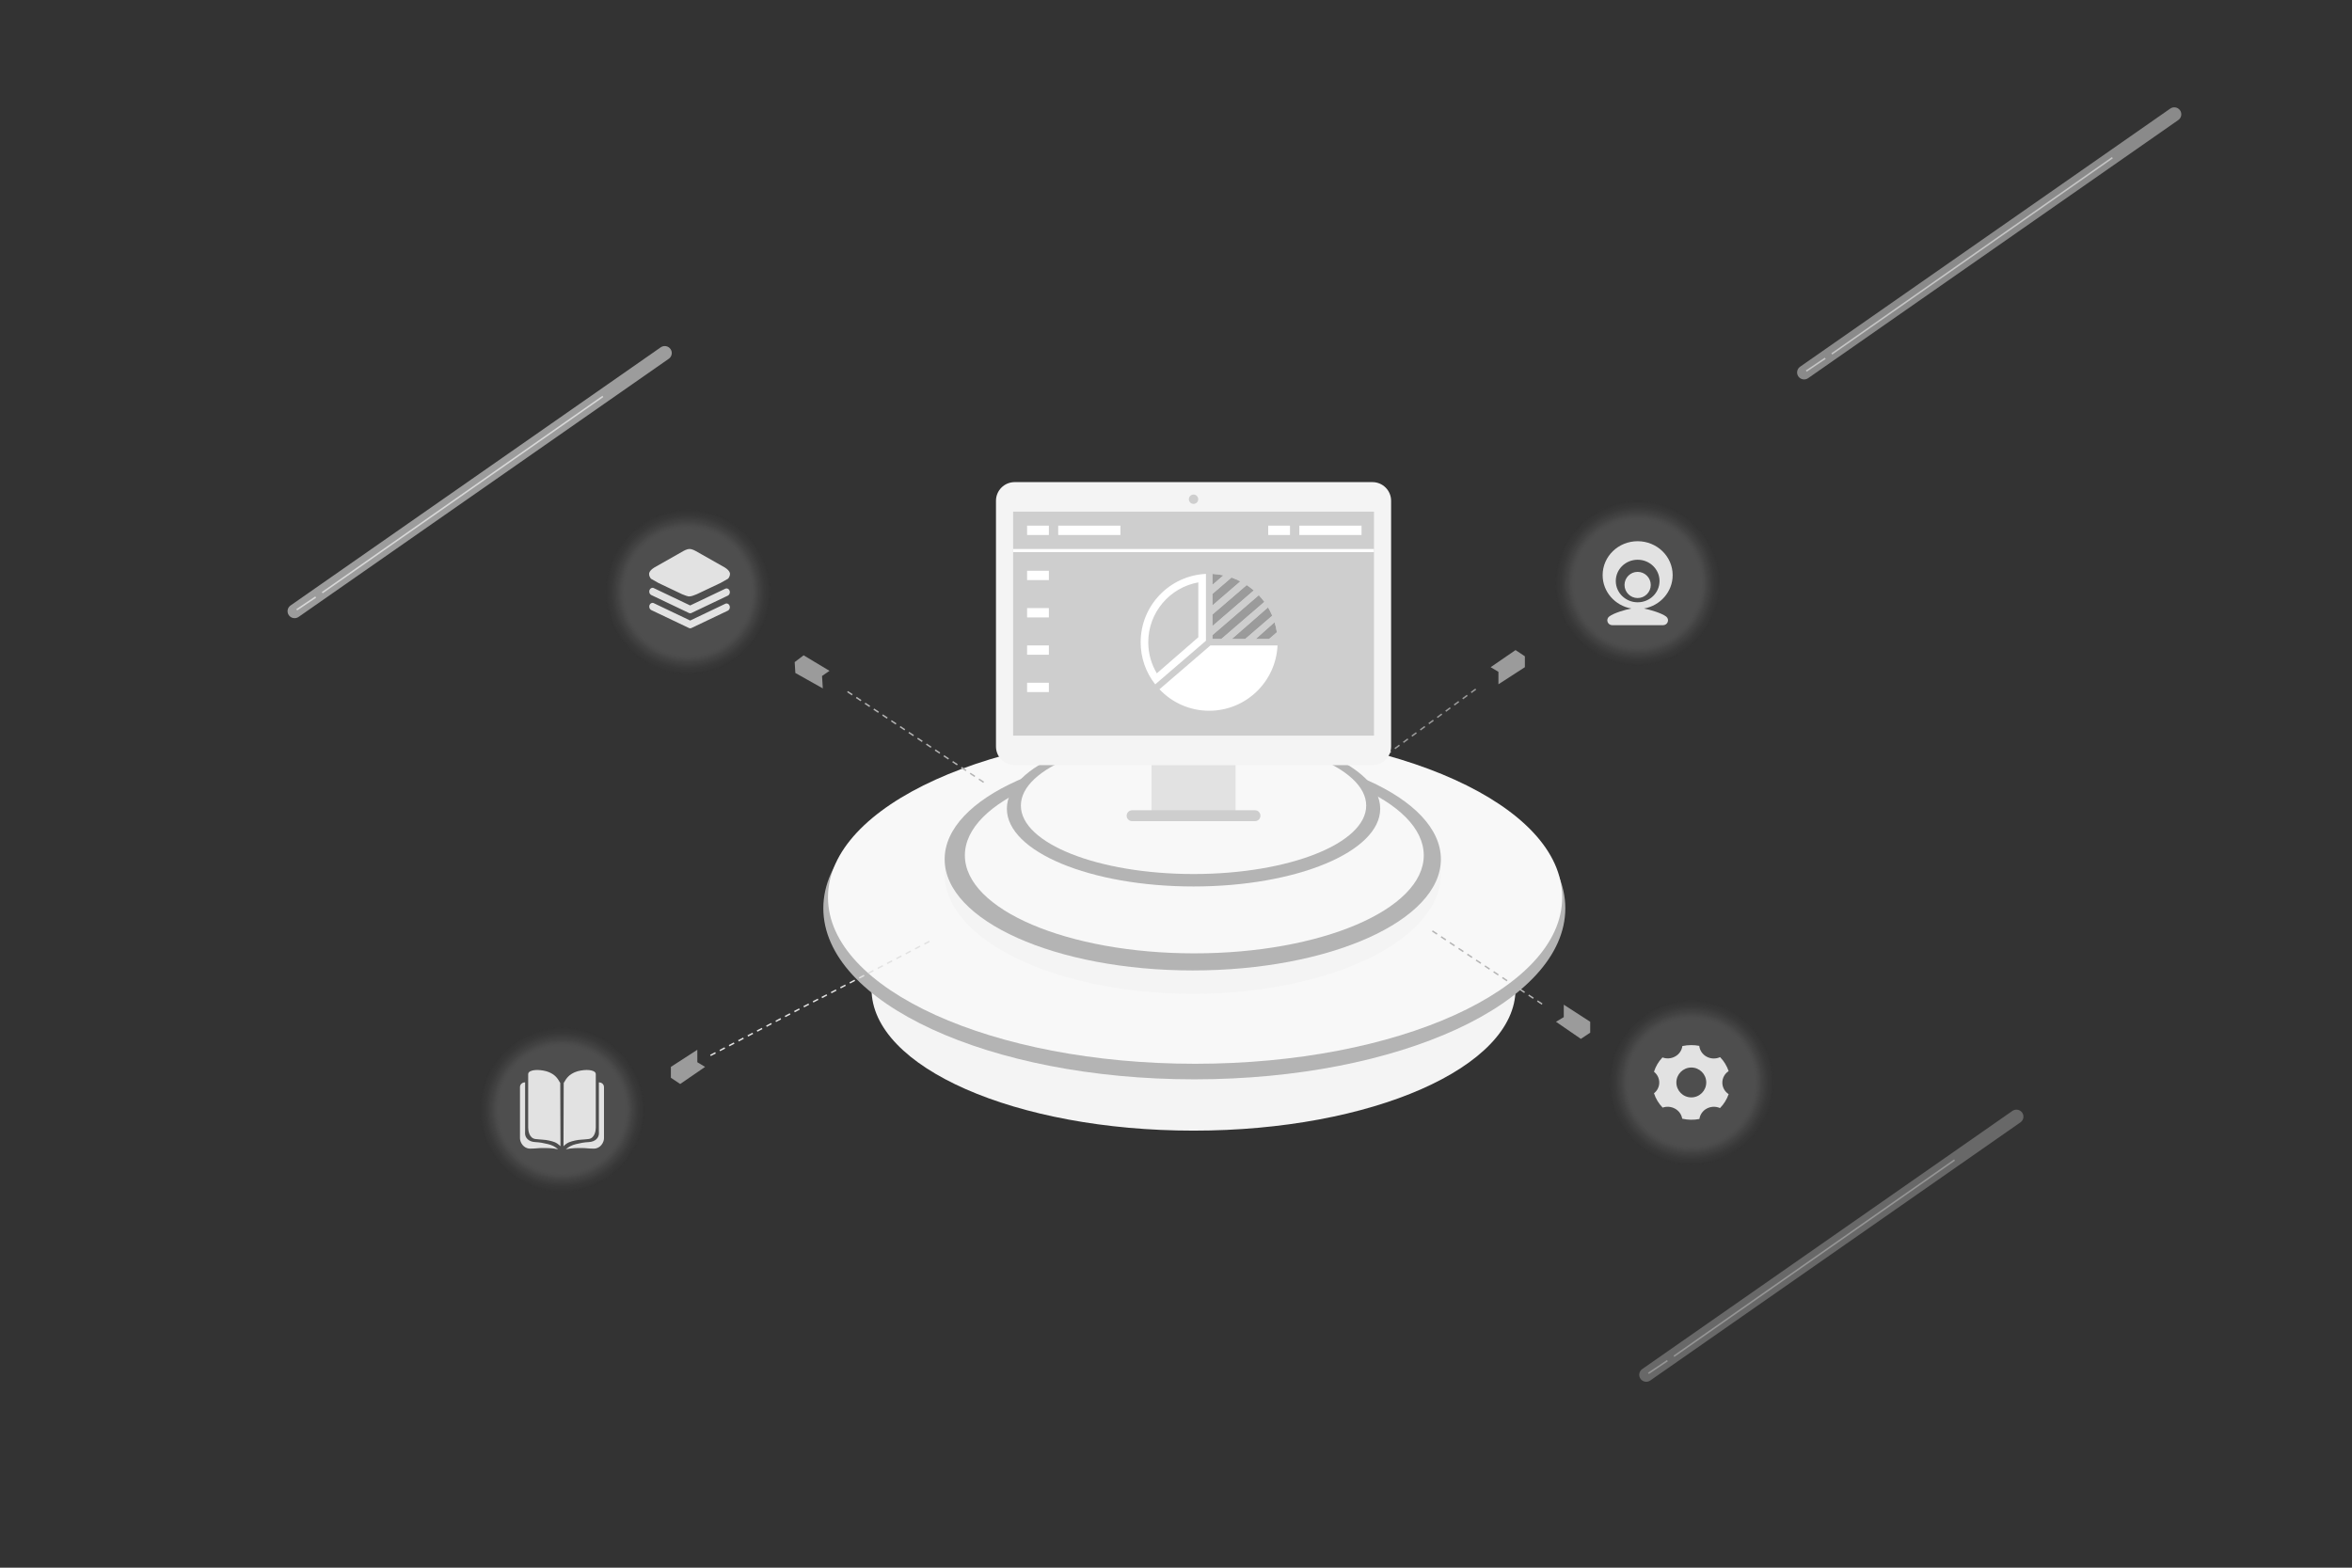 <?xml version="1.0" encoding="utf-8"?>
<!-- Generator: Adobe Illustrator 15.0.0, SVG Export Plug-In . SVG Version: 6.00 Build 0)  -->
<!DOCTYPE svg PUBLIC "-//W3C//DTD SVG 1.1//EN" "http://www.w3.org/Graphics/SVG/1.1/DTD/svg11.dtd">
<svg version="1.1" id="图层_1" xmlns="http://www.w3.org/2000/svg" xmlns:xlink="http://www.w3.org/1999/xlink" x="0px" y="0px"
     width="595.279px" height="396.85px" viewBox="0 0 595.279 396.85" enable-background="new 0 0 595.279 396.85"
     xml:space="preserve">
<rect x="0" y="0" width="595.279" height="396.85" fill="#333333" stroke="none"/>
<radialGradient id="SVGID_1_" cx="173.465" cy="-199.673" r="20.835" gradientTransform="matrix(1 0 0 -1 0.661 -49.835)" gradientUnits="userSpaceOnUse">
	<stop  offset="0.8" style="stop-color:#FFFFFF;stop-opacity:0.35"/>
  <stop  offset="1" style="stop-color:#565656;stop-opacity:0.2"/>
</radialGradient>
  <circle opacity="0.2" fill="url(#SVGID_1_)" enable-background="new    " cx="174.126" cy="149.837" r="20.835"/>
  <radialGradient id="SVGID_2_" cx="173.465" cy="-199.673" r="20.835" gradientTransform="matrix(1 0 0 -1 0.661 -49.835)" gradientUnits="userSpaceOnUse">
	<stop  offset="0.764" style="stop-color:#FFFFFF;stop-opacity:0.35"/>
    <stop  offset="1" style="stop-color:#000000;stop-opacity:0.2"/>
</radialGradient>
  <circle opacity="0.2" fill="url(#SVGID_2_)" enable-background="new    " cx="174.126" cy="149.837" r="20.835"/>
  <radialGradient id="SVGID_3_" cx="413.82" cy="-197.47" r="20.835" gradientTransform="matrix(1 0 0 -1 0.661 -49.835)" gradientUnits="userSpaceOnUse">
	<stop  offset="0.8" style="stop-color:#FFFFFF;stop-opacity:0.35"/>
    <stop  offset="1" style="stop-color:#565656;stop-opacity:0.2"/>
</radialGradient>
  <circle opacity="0.2" fill="url(#SVGID_3_)" enable-background="new    " cx="414.481" cy="147.635" r="20.835"/>
  <radialGradient id="SVGID_4_" cx="413.82" cy="-197.47" r="20.835" gradientTransform="matrix(1 0 0 -1 0.661 -49.835)" gradientUnits="userSpaceOnUse">
	<stop  offset="0.764" style="stop-color:#FFFFFF;stop-opacity:0.35"/>
    <stop  offset="1" style="stop-color:#000000;stop-opacity:0.2"/>
</radialGradient>
  <circle opacity="0.2" fill="url(#SVGID_4_)" enable-background="new    " cx="414.481" cy="147.635" r="20.835"/>
  <radialGradient id="SVGID_5_" cx="427.402" cy="-323.848" r="20.835" gradientTransform="matrix(1 0 0 -1 0.661 -49.835)" gradientUnits="userSpaceOnUse">
	<stop  offset="0.8" style="stop-color:#FFFFFF;stop-opacity:0.35"/>
    <stop  offset="1" style="stop-color:#565656;stop-opacity:0.2"/>
</radialGradient>
  <circle opacity="0.2" fill="url(#SVGID_5_)" enable-background="new    " cx="428.063" cy="274.013" r="20.835"/>
  <radialGradient id="SVGID_6_" cx="427.402" cy="-323.848" r="20.835" gradientTransform="matrix(1 0 0 -1 0.661 -49.835)" gradientUnits="userSpaceOnUse">
	<stop  offset="0.764" style="stop-color:#FFFFFF;stop-opacity:0.35"/>
    <stop  offset="1" style="stop-color:#000000;stop-opacity:0.2"/>
</radialGradient>
  <circle opacity="0.2" fill="url(#SVGID_6_)" enable-background="new    " cx="428.063" cy="274.013" r="20.835"/>
  <radialGradient id="SVGID_7_" cx="141.576" cy="-330.738" r="20.835" gradientTransform="matrix(1 0 0 -1 0.661 -49.835)" gradientUnits="userSpaceOnUse">
	<stop  offset="0.8" style="stop-color:#FFFFFF;stop-opacity:0.35"/>
    <stop  offset="1" style="stop-color:#565656;stop-opacity:0.2"/>
</radialGradient>
  <circle opacity="0.2" fill="url(#SVGID_7_)" enable-background="new    " cx="142.237" cy="280.903" r="20.835"/>
  <radialGradient id="SVGID_8_" cx="141.576" cy="-330.738" r="20.835" gradientTransform="matrix(1 0 0 -1 0.661 -49.835)" gradientUnits="userSpaceOnUse">
	<stop  offset="0.764" style="stop-color:#FFFFFF;stop-opacity:0.35"/>
    <stop  offset="1" style="stop-color:#000000;stop-opacity:0.2"/>
</radialGradient>
  <circle opacity="0.2" fill="url(#SVGID_8_)" enable-background="new    " cx="142.237" cy="280.903" r="20.835"/>
  <path fill="#E2E2E2" d="M424.28,274.018c0,2.088,1.693,3.783,3.781,3.783c2.089,0,3.782-1.695,3.782-3.783
	c0-2.09-1.693-3.781-3.782-3.781C425.975,270.242,424.285,271.932,424.28,274.018L424.28,274.018L424.28,274.018z M428.076,264.565
	c0.671-0.002,1.34,0.063,1.999,0.189c0.126,1.146,0.808,2.16,1.82,2.715c1.063,0.592,2.345,0.645,3.451,0.141
	c0.979,1.004,1.718,2.213,2.164,3.541c-0.992,0.639-1.595,1.734-1.595,2.912s0.603,2.273,1.595,2.912
	c-0.455,1.324-1.204,2.531-2.189,3.527c-1.104-0.488-2.373-0.428-3.426,0.166c-0.969,0.541-1.63,1.504-1.783,2.6
	c-1.438,0.281-2.924,0.256-4.354-0.074c-0.184-1.082-0.854-2.018-1.82-2.539c-0.958-0.529-2.099-0.629-3.133-0.266
	c-0.999-1.027-1.749-2.27-2.19-3.631c0.842-0.652,1.334-1.656,1.334-2.721c0-1.065-0.492-2.068-1.334-2.725
	c0.427-1.354,1.158-2.598,2.142-3.629c1.053,0.396,2.227,0.307,3.209-0.24c0.998-0.539,1.68-1.52,1.833-2.641
	C426.546,264.641,427.309,264.561,428.076,264.565L428.076,264.565L428.076,264.565z"/>
  <path fill="#E2E2E2" d="M414.483,152.469c3.063,0,5.536-2.408,5.536-5.385c0-2.979-2.483-5.387-5.536-5.387
	c-3.063,0-5.535,2.408-5.535,5.387C408.949,150.064,411.43,152.469,414.483,152.469L414.483,152.469L414.483,152.469z
	 M423.341,145.595c0,4.219-3.13,7.723-7.262,8.449c1.479,0.268,4.489,1.159,5.618,2.035c0.93,0.726,0.396,2.185-0.799,2.185H408.07
	c-1.194,0-1.728-1.458-0.8-2.185c1.119-0.885,4.138-1.776,5.619-2.035c-4.139-0.728-7.27-4.23-7.27-8.449
	c0-4.746,3.967-8.59,8.858-8.59S423.341,140.849,423.341,145.595L423.341,145.595L423.341,145.595z M411.157,148.078
	c0-1.829,1.487-3.313,3.321-3.313c1.833,0,3.321,1.483,3.321,3.313c0,1.827-1.488,3.313-3.321,3.313
	C412.645,151.392,411.157,149.906,411.157,148.078L411.157,148.078L411.157,148.078z"/>
  <path fill="#E2E2E2" d="M184.249,154.57l-9.242,4.407c-0.205,0.102-0.435,0.102-0.64,0l-9.571-4.559
	c-0.399-0.215-0.582-0.753-0.413-1.224c0.171-0.468,0.632-0.698,1.048-0.525l9.248,4.414l8.938-4.264
	c0.416-0.172,0.877,0.062,1.046,0.529C184.832,153.817,184.65,154.355,184.249,154.57L184.249,154.57z M184.249,150.766
	l-9.242,4.408c-0.205,0.1-0.435,0.1-0.64,0l-9.571-4.563c-0.399-0.215-0.582-0.753-0.413-1.221c0.171-0.468,0.632-0.701,1.048-0.529
	l9.248,4.408l8.938-4.262v0.007c0.416-0.173,0.877,0.062,1.046,0.528C184.832,150.013,184.65,150.552,184.249,150.766
	L184.249,150.766z M172.682,150.443l-6.037-2.866l-1.836-1.044c0,0-0.525-0.421-0.525-1.304c0,0-0.054-0.702,1.313-1.563l7.35-4.17
	c0,0,0.858-0.521,1.575-0.521v11.991C174.52,150.964,174.39,151.158,172.682,150.443L172.682,150.443z M184.232,146.518
	l-1.837,1.041l-6.038,2.861c-1.707,0.714-1.837,0.521-1.837,0.521v-11.967c0.715,0,1.575,0.521,1.575,0.521l7.35,4.16
	c1.364,0.86,1.312,1.563,1.312,1.563C184.756,146.098,184.232,146.518,184.232,146.518L184.232,146.518z"/>
  <path fill="#E2E2E2" d="M138.954,288.723c-0.959-0.236-2.226-0.229-3.46-0.389c-1.563-0.205-1.814-2.146-1.813-2.869v-13.561
	c0-0.691,0.994-0.943,1.652-1.01c0.208-0.021,0.417-0.033,0.627-0.033c0.887,0,2.146,0.188,2.993,0.557
	c1.407,0.613,2.059,1.313,2.842,2.729l0.054,16.014C140.785,289.117,140.115,289.01,138.954,288.723L138.954,288.723z
	 M135.493,289.115c1.118,0.047,2.219,0.27,3.244,0.523c0.961,0.234,1.738,0.617,2.521,1.303c-1.4-0.344-2.853-0.322-4.109-0.322
	c-0.99,0-1.56,0.148-2.981,0.148c-1.679,0-2.562-1.596-2.562-2.621V275.21c0-0.742,0.588-1.217,1.295-1.217v12.252l-0.013,0.664
	C132.889,288.02,133.806,289.053,135.493,289.115L135.493,289.115z M150.304,290.768c-1.426,0-1.991-0.148-2.981-0.148
	c-1.258,0-2.708-0.021-4.111,0.322c0.786-0.686,1.563-1.066,2.523-1.303c1.023-0.256,2.128-0.479,3.245-0.523
	c1.687-0.063,2.604-1.096,2.604-2.203l-0.014-0.664v-12.252c0.708,0,1.295,0.475,1.295,1.217v12.936
	C152.866,289.172,151.983,290.768,150.304,290.768L150.304,290.768z M148.98,288.334c-1.234,0.16-2.501,0.15-3.461,0.389
	c-1.16,0.287-1.831,0.396-2.896,1.438l0.051-16.014c0.786-1.418,1.438-2.113,2.844-2.729c0.849-0.369,2.106-0.557,2.993-0.557
	c0.209,0,0.42,0.012,0.627,0.033c0.656,0.064,1.652,0.316,1.652,1.01v13.561C150.795,286.19,150.543,288.129,148.98,288.334
	L148.98,288.334z"/>
  <polyline fill="#9B9B9B" points="176.489,265.744 169.796,270.076 169.796,272.832 172.157,274.406 178.457,270.076
	176.489,268.895 176.489,265.744 "/>
  <polyline fill="#9B9B9B" points="395.781,254.328 402.473,258.656 402.473,261.414 400.111,262.989 393.812,258.656
	395.781,257.479 395.781,254.328 "/>
  <polyline fill="#9B9B9B" points="379.244,173.225 385.937,168.895 385.937,166.139 383.575,164.565 377.276,168.895
	379.244,170.073 379.244,173.225 "/>
  <polyline fill="#9B9B9B" points="208.25,174.264 201.3,170.358 201.13,167.608 203.389,165.889 209.945,169.819 208.054,171.121
	208.25,174.264 "/>
  <path fill="#F4F4F4" d="M302.079,214.565c45.011,0,81.496,16.039,81.496,35.826s-36.485,35.826-81.496,35.826
	c-45.01,0-81.496-16.039-81.496-35.826S257.07,214.565,302.079,214.565L302.079,214.565z"/>
  <path fill="#B4B4B4" d="M302.276,186.612c51.858,0,93.898,19.391,93.898,43.309s-42.04,43.307-93.898,43.307
	c-51.857,0-93.897-19.389-93.897-43.307S250.418,186.612,302.276,186.612L302.276,186.612z"/>
  <path fill="#F8F8F8" d="M302.473,185.035c51.313,0,92.913,18.859,92.913,42.127c0,23.266-41.601,42.127-92.913,42.127
	c-51.314,0-92.914-18.861-92.914-42.127C209.559,203.896,251.158,185.035,302.473,185.035L302.473,185.035z"/>
  <path fill="#F4F4F4" d="M301.885,190.942c34.68,0,62.795,13.572,62.795,30.314c0,16.744-28.115,30.314-62.795,30.314
	c-34.684,0-62.798-13.57-62.798-30.314C239.087,204.514,267.201,190.942,301.885,190.942L301.885,190.942z"/>
  <path fill="#B4B4B4" d="M301.885,189.367c34.68,0,62.795,12.604,62.795,28.146c0,15.547-28.115,28.15-62.795,28.15
	c-34.684,0-62.798-12.604-62.798-28.15C239.087,201.971,267.201,189.367,301.885,189.367L301.885,189.367z"/>
  <path fill="#F8F8F8" d="M302.276,191.729c32.071,0,58.071,11.105,58.071,24.803c0,13.699-26,24.805-58.071,24.805
	s-58.07-11.104-58.07-24.805C244.205,202.834,270.204,191.729,302.276,191.729L302.276,191.729z"/>
  <path fill="#B4B4B4" d="M302.079,185.035c26.095,0,47.244,8.813,47.244,19.686s-21.149,19.686-47.244,19.686
	c-26.093,0-47.244-8.813-47.244-19.686C254.835,193.85,275.987,185.035,302.079,185.035L302.079,185.035z"/>
  <path fill="#F8F8F8" d="M302.079,186.612c24.137,0,43.7,7.758,43.7,17.322c0,9.568-19.563,17.322-43.7,17.322
	c-24.135,0-43.701-7.754-43.701-17.322C258.378,194.367,277.945,186.612,302.079,186.612L302.079,186.612z"/>
  <polygon fill="#E2E2E2" points="291.449,190.155 312.711,190.155 312.711,206.69 291.449,206.69 "/>
  <path fill="#9B9B9B" d="M348.857,192.805l-0.219-0.297l1.159-0.854l0.217,0.299L348.857,192.805L348.857,192.805z M351.002,191.229
	l-0.221-0.297l1.158-0.852l0.219,0.297L351.002,191.229L351.002,191.229z M353.143,189.653l-0.219-0.297l1.157-0.852l0.22,0.297
	L353.143,189.653L353.143,189.653z M355.287,188.076l-0.219-0.299l1.158-0.854l0.219,0.299L355.287,188.076L355.287,188.076z
	 M357.439,186.494l-0.219-0.299l1.158-0.852l0.219,0.297L357.439,186.494L357.439,186.494z M359.576,184.922l-0.218-0.297
	l1.158-0.854l0.219,0.297L359.576,184.922L359.576,184.922z M361.73,183.34l-0.219-0.297l1.158-0.854l0.219,0.297L361.73,183.34
	L361.73,183.34z M363.872,181.764l-0.218-0.297l1.159-0.854l0.218,0.299L363.872,181.764L363.872,181.764z M366.014,180.188
	l-0.218-0.297l1.156-0.852l0.221,0.297L366.014,180.188L366.014,180.188z M368.16,178.61l-0.218-0.297l1.158-0.85l0.218,0.297
	L368.16,178.61L368.16,178.61z M370.309,177.031l-0.218-0.297l1.155-0.854l0.221,0.297L370.309,177.031L370.309,177.031z
	 M372.453,175.455l-0.219-0.297l1.158-0.854l0.218,0.297L372.453,175.455L372.453,175.455z"/>
  <path fill="#E2E2E2" d="M179.901,267.339l-0.171-0.327l1.276-0.666l0.168,0.328L179.901,267.339L179.901,267.339z M182.261,266.109
	l-0.173-0.327l1.274-0.665l0.171,0.327L182.261,266.109L182.261,266.109z M184.618,264.877l-0.171-0.326l1.273-0.665l0.172,0.326
	L184.618,264.877L184.618,264.877z M186.977,263.647l-0.17-0.329l1.275-0.666l0.17,0.328L186.977,263.647L186.977,263.647z
	 M189.345,262.411l-0.171-0.328l1.275-0.665l0.171,0.326L189.345,262.411L189.345,262.411z M191.697,261.184l-0.17-0.327
	l1.275-0.667l0.171,0.327L191.697,261.184L191.697,261.184z M194.067,259.948l-0.171-0.326l1.275-0.668l0.171,0.326L194.067,259.948
	L194.067,259.948z M196.425,258.718l-0.17-0.327l1.276-0.668l0.169,0.329L196.425,258.718L196.425,258.718z M198.782,257.487
	l-0.17-0.326l1.272-0.665l0.173,0.327L198.782,257.487L198.782,257.487z M201.143,256.254l-0.17-0.326l1.274-0.663l0.17,0.326
	L201.143,256.254L201.143,256.254z M203.509,255.022l-0.17-0.327l1.272-0.667l0.173,0.327L203.509,255.022L203.509,255.022z
	 M205.867,253.792l-0.171-0.327l1.275-0.668l0.17,0.327L205.867,253.792L205.867,253.792z"/>
  <path fill="#E2E2E2" d="M208.082,252.682l-0.171-0.327l1.276-0.666l0.168,0.328L208.082,252.682L208.082,252.682z M210.442,251.451
	l-0.173-0.327l1.274-0.665l0.171,0.327L210.442,251.451L210.442,251.451z M212.799,250.22l-0.171-0.326l1.273-0.665l0.172,0.326
	L212.799,250.22L212.799,250.22z M215.158,248.99l-0.17-0.329l1.275-0.666l0.17,0.328L215.158,248.99L215.158,248.99z
	 M217.527,247.754l-0.171-0.328l1.275-0.665l0.171,0.326L217.527,247.754L217.527,247.754z M219.878,246.527l-0.17-0.327
	l1.275-0.667l0.171,0.327L219.878,246.527L219.878,246.527z M222.248,245.291l-0.171-0.326l1.275-0.668l0.171,0.326L222.248,245.291
	L222.248,245.291z M224.606,244.061l-0.17-0.327l1.276-0.668l0.169,0.329L224.606,244.061L224.606,244.061z M226.964,242.829
	l-0.17-0.326l1.272-0.665l0.173,0.327L226.964,242.829L226.964,242.829z M229.324,241.597l-0.17-0.326l1.274-0.663l0.17,0.326
	L229.324,241.597L229.324,241.597z M231.69,240.365l-0.17-0.327l1.272-0.667l0.173,0.327L231.69,240.365L231.69,240.365z
	 M234.049,239.135l-0.171-0.327l1.275-0.668l0.17,0.327L234.049,239.135L234.049,239.135z"/>
  <path fill="#B4B4B4" d="M248.851,198.182l-1.197-0.798l0.204-0.306l1.197,0.796L248.851,198.182L248.851,198.182z M246.634,196.706
	l-1.197-0.798l0.204-0.306l1.197,0.796L246.634,196.706L246.634,196.706z M244.411,195.225l-1.197-0.798l0.204-0.308l1.197,0.8
	L244.411,195.225L244.411,195.225z M242.198,193.752l-1.196-0.8l0.204-0.306l1.196,0.798L242.198,193.752L242.198,193.752z
	 M239.98,192.273l-1.197-0.798l0.204-0.306l1.197,0.798L239.98,192.273L239.98,192.273z M237.77,190.801l-1.196-0.796l0.204-0.308
	l1.196,0.798L237.77,190.801L237.77,190.801z M235.548,189.322l-1.197-0.8l0.204-0.307l1.197,0.796L235.548,189.322L235.548,189.322
	z M233.331,187.845l-1.197-0.796l0.204-0.308l1.197,0.798L233.331,187.845L233.331,187.845z M231.113,186.367l-1.197-0.798
	l0.204-0.306l1.197,0.796L231.113,186.367L231.113,186.367z M228.901,184.894l-1.196-0.798l0.204-0.308l1.198,0.8L228.901,184.894
	L228.901,184.894z M226.683,183.416l-1.196-0.798l0.206-0.306l1.196,0.798L226.683,183.416L226.683,183.416z M224.467,181.94
	l-1.197-0.798l0.206-0.307l1.197,0.798L224.467,181.94L224.467,181.94z M222.246,180.461l-1.197-0.796l0.206-0.311l1.197,0.8
	L222.246,180.461L222.246,180.461z M220.031,178.986l-1.197-0.8l0.204-0.306l1.197,0.798L220.031,178.986L220.031,178.986z
	 M217.818,177.51l-1.197-0.796l0.204-0.306l1.197,0.796L217.818,177.51L217.818,177.51z M215.598,176.031l-1.197-0.796l0.204-0.306
	l1.197,0.796L215.598,176.031L215.598,176.031z"/>
  <path fill="#B4B4B4" d="M390.201,254.336l-1.195-0.799l0.202-0.309l1.197,0.799L390.201,254.336L390.201,254.336z M387.985,252.858
	l-1.197-0.797l0.204-0.307l1.197,0.797L387.985,252.858L387.985,252.858z M385.766,251.379l-1.195-0.797l0.203-0.309l1.197,0.797
	L385.766,251.379L385.766,251.379z M383.552,249.903l-1.196-0.797l0.204-0.309l1.196,0.799L383.552,249.903L383.552,249.903z
	 M381.337,248.426l-1.196-0.797l0.205-0.311l1.193,0.801L381.337,248.426L381.337,248.426z M379.119,246.948l-1.194-0.797
	l0.205-0.307l1.194,0.799L379.119,246.948L379.119,246.948z M376.907,245.475l-1.194-0.799l0.204-0.307l1.195,0.799L376.907,245.475
	L376.907,245.475z M374.689,243.994l-1.197-0.801l0.204-0.305l1.197,0.797L374.689,243.994L374.689,243.994z M372.469,242.514
	l-1.195-0.797l0.204-0.307l1.196,0.799L372.469,242.514L372.469,242.514z M370.262,241.043l-1.197-0.797l0.204-0.309l1.197,0.797
	L370.262,241.043L370.262,241.043z M368.039,239.561l-1.195-0.797l0.204-0.307l1.195,0.799L368.039,239.561L368.039,239.561z
	 M365.823,238.084l-1.194-0.797l0.203-0.309l1.196,0.797L365.823,238.084L365.823,238.084z M363.614,236.612l-1.193-0.797
	l0.202-0.309l1.196,0.799L363.614,236.612L363.614,236.612z"/>
  <path fill="#F4F4F4" d="M256.803,122.045h90.552c2.609,0,4.725,2.115,4.725,4.725v62.204c0,2.609-2.113,4.725-4.725,4.725h-90.552
	c-2.608,0-4.726-2.113-4.726-4.725V126.77C252.079,124.159,254.195,122.045,256.803,122.045L256.803,122.045z"/>
  <polygon fill="#CECECE" points="256.41,129.525 347.748,129.525 347.748,186.219 256.41,186.219 "/>
  <path fill="#FFFFFF" d="M259.952,135.43v-2.363h5.513v2.363H259.952L259.952,135.43z M267.827,135.43v-2.363h15.747v2.363H267.827
	L267.827,135.43z"/>
  <path fill="#FFFFFF" d="M259.952,146.847v-2.362h5.513v2.362H259.952L259.952,146.847z M259.952,156.297v-2.363h5.513v2.363H259.952
	L259.952,156.297z M259.952,165.744v-2.361h5.513v2.361H259.952L259.952,165.744z M259.952,175.194v-2.359h5.513v2.359H259.952
	L259.952,175.194z"/>
  <path fill="#FFFFFF" d="M307.05,165.323l-10.716,9.219c2.729,2.238,6.153,3.459,9.688,3.453h0.019
	c7.543,0,13.851-5.443,15.146-12.672H307.05L307.05,165.323z"/>
  <path fill="#FFFFFF" d="M306.338,163.399h16.999c-0.433,9.193-8,16.523-17.302,16.523h-0.002c-4.762,0.006-9.313-1.961-12.577-5.436
	L306.338,163.399L306.338,163.399z"/>
  <path fill="#FFFFFF" d="M288.695,162.58v0.012c-0.008,3.865,1.29,7.617,3.683,10.65l12.839-11.037v-16.929
	C296.021,145.711,288.695,153.281,288.695,162.58z M303.287,161.319l-10.497,9.133c-1.379-2.297-2.17-4.982-2.17-7.854v-0.02
	c0-7.547,5.442-13.853,12.667-15.149V161.319L303.287,161.319z"/>
  <path fill="#FFFFFF" d="M311.758,161.758h3.387l6.854-5.896c-0.307-0.727-0.66-1.434-1.062-2.111L311.758,161.758L311.758,161.758z"
  />
  <path fill="#FFFFFF" d="M306.856,145.279v2.777l2.786-2.405c-0.901-0.197-1.82-0.319-2.743-0.37L306.856,145.279L306.856,145.279z"
  />
  <path fill="#FFFFFF" d="M321.191,161.758l1.978-1.699c-0.129-0.863-0.321-1.713-0.581-2.544l-4.768,4.247L321.191,161.758
	L321.191,161.758z"/>
  <path fill="#FFFFFF" d="M315.534,148.108l-8.679,7.458v2.917l10.473-9.024c-0.548-0.473-1.126-0.908-1.728-1.311L315.534,148.108
	L315.534,148.108z"/>
  <path fill="#FFFFFF" d="M311.681,146.202l-4.825,4.147v2.916l7.068-6.093c-0.686-0.361-1.396-0.674-2.122-0.938L311.681,146.202
	L311.681,146.202z"/>
  <path fill="#FFFFFF" d="M320.006,152.359c-0.437-0.592-0.905-1.155-1.411-1.688l-11.737,10.108v0.982h2.238L320.006,152.359
	L320.006,152.359z"/>
  <path fill="#9B9B9B" d="M311.758,161.758h3.387l6.854-5.896c-0.307-0.727-0.66-1.434-1.062-2.111L311.758,161.758L311.758,161.758z"
  />
  <path fill="#9B9B9B" d="M306.856,145.279v2.777l2.786-2.405c-0.901-0.197-1.82-0.319-2.743-0.37L306.856,145.279L306.856,145.279z"
  />
  <path fill="#9B9B9B" d="M321.191,161.758l1.978-1.699c-0.129-0.863-0.321-1.713-0.581-2.544l-4.768,4.247L321.191,161.758
	L321.191,161.758z"/>
  <path fill="#9B9B9B" d="M315.534,148.108l-8.679,7.458v2.917l10.473-9.024c-0.548-0.473-1.126-0.908-1.728-1.311L315.534,148.108
	L315.534,148.108z"/>
  <path fill="#9B9B9B" d="M311.681,146.202l-4.825,4.147v2.916l7.068-6.093c-0.686-0.361-1.396-0.674-2.122-0.938L311.681,146.202
	L311.681,146.202z"/>
  <path fill="#9B9B9B" d="M320.006,152.359c-0.437-0.592-0.905-1.155-1.411-1.688l-11.737,10.108v0.982h2.238L320.006,152.359
	L320.006,152.359z"/>
  <path fill="#FFFFFF" d="M320.977,135.43v-2.363h5.512v2.363H320.977L320.977,135.43z M328.851,135.43v-2.363h15.748v2.363H328.851
	L328.851,135.43z"/>
  <rect x="256.41" y="138.973" fill="#FFFFFF" width="91.338" height="0.788"/>
  <path fill="#CECECE" d="M302.079,125.194c0.652,0,1.183,0.529,1.183,1.183c0,0.65-0.528,1.181-1.183,1.181
	c-0.651,0-1.181-0.528-1.181-1.181C300.898,125.722,301.427,125.194,302.079,125.194L302.079,125.194z"/>
  <path fill="#CECECE" d="M286.529,205.115h31.104c0.762,0,1.378,0.617,1.378,1.379s-0.616,1.379-1.378,1.379h-31.104
	c-0.762,0-1.379-0.617-1.379-1.379C285.15,205.733,285.767,205.115,286.529,205.115L286.529,205.115z"/>
  <path opacity="0.5" fill="none" d="M455.594,92.836l93.688-65.348c0.805-0.56,1.91-0.364,2.474,0.436
	c0.563,0.799,0.365,1.902-0.438,2.462L457.63,95.734c-0.805,0.562-1.909,0.365-2.474-0.435
	C454.594,94.499,454.79,93.396,455.594,92.836L455.594,92.836z"/>
  <rect x="455.804" y="64.578" transform="matrix(0.819 -0.573 0.573 0.819 53.011 297.81)" opacity="0.5" fill="none" width="86.673" height="0.392"/>
  <path opacity="0.5" fill="#E2E2E2" d="M455.594,92.836l93.688-65.348c0.805-0.56,1.91-0.364,2.474,0.436
	c0.563,0.799,0.365,1.902-0.438,2.462L457.63,95.734c-0.805,0.562-1.909,0.365-2.474-0.435
	C454.594,94.499,454.79,93.396,455.594,92.836L455.594,92.836z"/>
  <polygon opacity="0.5" fill="#FFFFFF" points="463.503,89.44 534.525,39.76 534.751,40.082 463.728,89.762 "/>
  <polygon opacity="0.5" fill="#FFFFFF" points="457.042,93.77 461.851,90.547 462.077,90.87 457.268,94.093 "/>
  <path opacity="0.3" fill="none" d="M415.641,346.57l93.688-65.348c0.805-0.561,1.91-0.365,2.474,0.436
	c0.563,0.799,0.365,1.902-0.438,2.461l-93.689,65.348c-0.805,0.563-1.909,0.365-2.474-0.434
	C414.641,348.232,414.837,347.128,415.641,346.57L415.641,346.57z"/>
  <rect x="415.851" y="318.311" transform="matrix(0.819 -0.573 0.573 0.819 -99.646 320.73)" opacity="0.3" fill="none" width="86.673" height="0.393"/>
  <path opacity="0.3" fill="#E2E2E2" d="M415.641,346.57l93.688-65.348c0.805-0.561,1.91-0.365,2.474,0.436
	c0.563,0.799,0.365,1.902-0.438,2.461l-93.689,65.348c-0.805,0.563-1.909,0.365-2.474-0.434
	C414.641,348.232,414.837,347.128,415.641,346.57L415.641,346.57z"/>
  <polygon opacity="0.3" fill="#FFFFFF" points="423.55,343.173 494.572,293.493 494.798,293.816 423.775,343.495 "/>
  <polygon opacity="0.3" fill="#FFFFFF" points="417.089,347.503 421.898,344.281 422.124,344.603 417.315,347.825 "/>
  <path opacity="0.6" fill="none" d="M73.54,153.27l93.688-65.348c0.805-0.56,1.91-0.364,2.474,0.436
	c0.563,0.799,0.365,1.902-0.438,2.462l-93.689,65.348c-0.805,0.562-1.909,0.365-2.474-0.435
	C72.54,154.933,72.735,153.829,73.54,153.27L73.54,153.27z"/>
  <rect x="73.75" y="125.012" transform="matrix(0.819 -0.573 0.573 0.819 -50.626 89.726)" opacity="0.6" fill="none" width="86.673" height="0.392"/>
  <path opacity="0.6" fill="#E2E2E2" d="M73.54,153.27l93.688-65.348c0.805-0.56,1.91-0.364,2.474,0.436
	c0.563,0.799,0.365,1.902-0.438,2.462l-93.689,65.348c-0.805,0.562-1.909,0.365-2.474-0.435
	C72.54,154.933,72.735,153.829,73.54,153.27L73.54,153.27z"/>
  <polygon opacity="0.6" fill="#FFFFFF" points="81.448,149.873 152.47,100.194 152.696,100.516 81.674,150.196 "/>
  <polygon opacity="0.6" fill="#FFFFFF" points="74.987,154.203 79.797,150.981 80.022,151.304 75.214,154.527 "/>
</svg>
